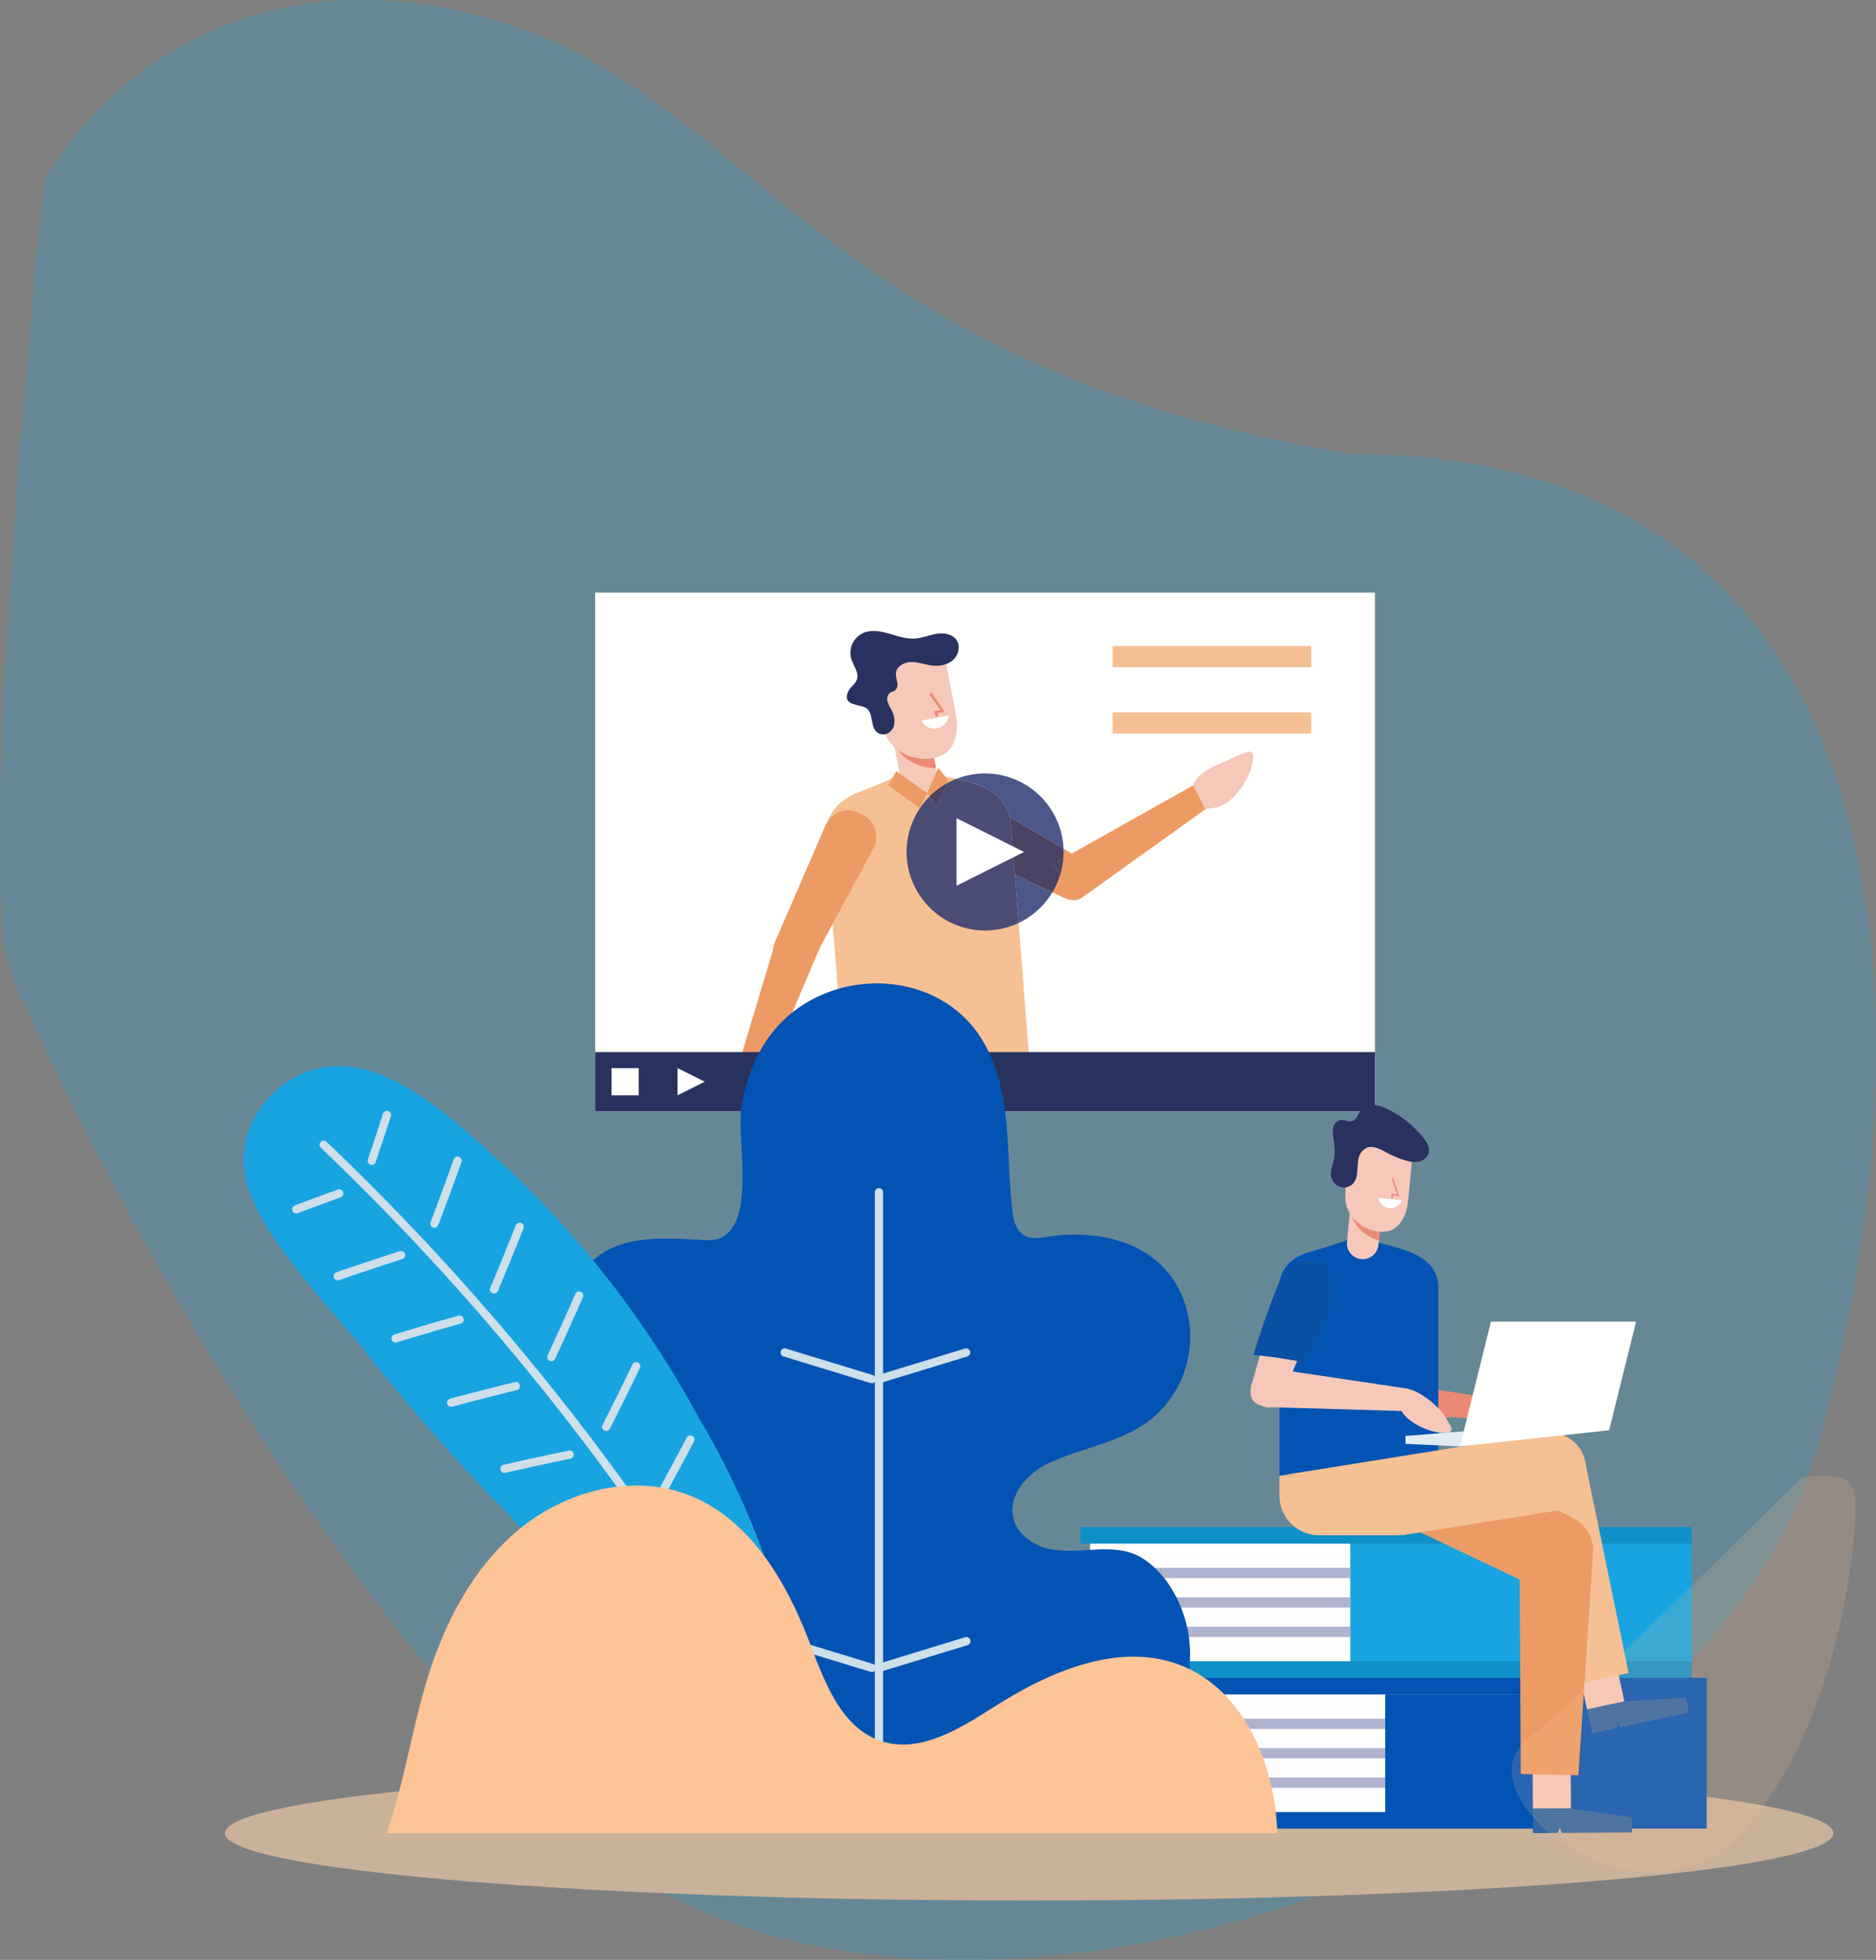 <svg xmlns="http://www.w3.org/2000/svg" width="726.17" height="758.379" viewBox="0 0 726.17 758.379">
  <rect x="0" y="0" width="726.17" height="758.379" fill="#808080" stroke="none"/>
  <g id="Group_9710" data-name="Group 9710" transform="translate(19.13 -161.443)">
    <g id="Group_3" data-name="Group 3" transform="translate(-20 132)">
      <path id="Path_2" data-name="Path 2" d="M17.964,71.193S67.457-23.638,187.733,7.848C292,35.145,314.221,143.291,524.3,177.087c212.1,0,227.86,209.886,181.072,381.105s-361.984,267-482.631,150.178S21.571,416.045,5.718,379.911,17.964,71.193,17.964,71.193Z" transform="translate(0 28)" fill="rgba(24,164,224,0.24)"/>
      <g id="Group" transform="translate(87 258)">
        <path id="Fill_17" data-name="Fill 17" d="M311.283,52.171C139.364,52.171,0,40.494,0,26.088S139.364,0,311.283,0,622.565,11.677,622.565,26.088,483.2,52.171,311.283,52.171" transform="translate(0.978 454.676)" fill="#cab19a"/>
        <path id="Fill_18" data-name="Fill 18" d="M0,45.544H132.19V0H0Z" transform="translate(436.527 368.714)" fill="#18a4e0"/>
        <path id="Fill_19" data-name="Fill 19" d="M0,45.544H100.717V0H0Z" transform="translate(335.81 368.714)" fill="#fffefd"/>
        <path id="Fill_20" data-name="Fill 20" d="M0,4.708H100.717V.728H0Z" transform="translate(335.81 377.385)" fill="#b0b3cf"/>
        <path id="Fill_21" data-name="Fill 21" d="M0,4.71H100.717V.726H0Z" transform="translate(335.81 400.16)" fill="#b0b3cf"/>
        <path id="Fill_22" data-name="Fill 22" d="M0,4.708H100.717V.728H0Z" transform="translate(335.81 388.774)" fill="#b0b3cf"/>
        <path id="Fill_23" data-name="Fill 23" d="M0,6.393H236.614V0H0Z" transform="translate(332.103 362.321)" fill="#0f90c7"/>
        <path id="Fill_24" data-name="Fill 24" d="M0,6.4H236.614V0H0Z" transform="translate(332.103 414.258)" fill="#0f90c7"/>
        <path id="Fill_25" data-name="Fill 25" d="M0,58.341H23.614V0H0Z" transform="translate(550.902 420.679)" fill="#0253b3"/>
        <path id="Fill_26" data-name="Fill 26" d="M0,45.544H166.69V0H0Z" transform="translate(341.989 427.082)" fill="#fffefd"/>
        <path id="Fill_27" data-name="Fill 27" d="M0,4.71H68.272V.726H0Z" transform="translate(381.804 435.745)" fill="#b0b3cf"/>
        <path id="Fill_28" data-name="Fill 28" d="M0,4.708H94.2V.728H0Z" transform="translate(355.875 447.131)" fill="#b0b3cf"/>
        <path id="Fill_29" data-name="Fill 29" d="M0,4.708H94.2V.728H0Z" transform="translate(355.875 458.52)" fill="#b0b3cf"/>
        <path id="Fill_30" data-name="Fill 30" d="M0,45.544H116.685V0H0Z" transform="translate(450.076 427.082)" fill="#0253b3"/>
        <path id="Fill_31" data-name="Fill 31" d="M0,6.4H236.614V0H0Z" transform="translate(333.853 420.679)" fill="#0253b3"/>
        <path id="Fill_32" data-name="Fill 32" d="M0,6.393H236.614V0H0Z" transform="translate(333.853 472.627)" fill="#0253b3"/>
        <path id="Fill_33" data-name="Fill 33" d="M0,0V23.31L12,12.867,24.005,23.31V0H0" transform="translate(310.886 381.913)" fill="#e67b5f"/>
        <path id="Fill_34" data-name="Fill 34" d="M0,200.714H301.832V0H0Z" transform="translate(144.261 0.751)" fill="#fffffe"/>
        <path id="Fill_35" data-name="Fill 35" d="M60.116,35.883l-.788,1.484c-2.446,4.626-5.9,5.039-10.522,2.6L5.034,19.324A9.466,9.466,0,0,1,1.1,6.528l.788-1.49A9.459,9.459,0,0,1,14.681,1.1L52.773,23.255c4.62,2.441,9.788,8,7.342,12.628" transform="translate(275.808 78.337)" fill="#ed9b64"/>
        <path id="Fill_36" data-name="Fill 36" d="M54.859,0l5.359,8.736L11.228,43.816,0,30.818,54.859,0" transform="translate(321.239 75.128)" fill="#ed9b64"/>
        <path id="Fill_37" data-name="Fill 37" d="M4.772,22.23l4.543-.7a14.142,14.142,0,0,0,6.136-3.789,29.47,29.47,0,0,0,5.94-8.529,23.058,23.058,0,0,0,1.576-4.882,20.482,20.482,0,0,0,.353-2.637l.005-.027A1.618,1.618,0,0,0,21.2.077c-.522.169-.967.294-1.1.348-1.734.674-3.451,1.3-5.1,2.126C10.043,5.024,1.989,7.258,0,13.059c2.217,4.072,2.554,5.094,4.772,9.171" transform="translate(375.696 62.298)" fill="#f5c8ba"/>
        <path id="Fill_38" data-name="Fill 38" d="M7.167,117.78l71.56-5.616L71.612,21.517c-.7-9.024-7.571-13.438-15.043-15.8C52.7,4.5,48.71,3.838,44.77,2.99,42.813,2.566,35.422-.608,33.938.1L28.025,2.92C22.906,5.371,17.743,7.464,12.466,9.5,5.1,12.357-.643,18.174.058,27.138L7.167,117.78" transform="translate(233.534 68.594)" fill="#f5c094"/>
        <path id="Fill_39" data-name="Fill 39" d="M11.457,24.474A7.149,7.149,0,0,0,17.125,16.1L14.033,0,0,2.7,3.092,18.8a7.146,7.146,0,0,0,8.364,5.67" transform="translate(259.451 54.498)" fill="#f5c8ba"/>
        <path id="Fill_40" data-name="Fill 40" d="M0,2.7,14.038,0l3.451,17.988C11.033,18.157,4.065,14.656,1.658,8.8A26.807,26.807,0,0,1,.38,4.681L0,2.7" transform="translate(258.707 50.638)" fill="#ea8a76"/>
        <path id="Fill_41" data-name="Fill 41" d="M27.6,42.832A8.618,8.618,0,0,0,30.451,40.7c2.609-2.99,3.212-7.4,2.929-11.226C33.234,27.458,27.832.005,27.864,0L0,5.349Q1.451,12.9,2.9,20.456c.918,4.784,1.163,9.959,3.033,14.5C9.1,42.674,20.185,46.311,27.6,42.832" transform="translate(250.837 20.913)" fill="#f5c8ba"/>
        <path id="Fill_42" data-name="Fill 42" d="M2.815,9.426l-.484-.353-.5-1.495.049-.429.364-.234L4.2,6.648,0,.7.12,0,.826.12,5.505,6.752l.054.495-.4.3-2.174.294.31.919L2.978,9.4l-.163.027" transform="translate(273.734 39.554)" fill="#ea8a76"/>
        <path id="Fill_43" data-name="Fill 43" d="M10.451.177a5.451,5.451,0,0,1-4.462,4.98A5.453,5.453,0,0,1,0,2.188L10.451.177" transform="translate(270.598 48.086)" fill="#fffffe"/>
        <path id="Fill_44" data-name="Fill 44" d="M13.442,39.957c2.1.457,4.217-1.261,4.815-3.327a8.631,8.631,0,0,0-1.011-6.2,14.1,14.1,0,0,1-1.511-3.36,3.07,3.07,0,0,1,1.13-3.278c.533-.3,1.174-.381,1.685-.718a3.183,3.183,0,0,0,.995-3.218,14.866,14.866,0,0,1-.533-3.523c.239-2.588,3.082-4.224,5.685-4.327s5.114.853,7.685,1.25c2.94.446,6.163.065,8.473-1.794s3.326-5.485,1.658-7.948C40.9,1.127,37.561.621,34.725,1.083s-5.549,1.663-8.418,1.837c-3.489.217-6.864-1.076-10.228-2.011S8.958-.585,5.844,1a8.453,8.453,0,0,0-4.12,9.676c.842,2.772,3.152,5.469,2.152,8.181C3.235,20.594,1.393,21.632.6,23.3c-2.7,5.773,4.37,4.854,6.918,6.529,3.364,2.2.918,9.051,5.918,10.128" transform="translate(241.645 15.617)" fill="#29315e"/>
        <path id="Fill_45" data-name="Fill 45" d="M5.769,60.913l-1.522-.745c-4.69-2.294-5.223-5.741-2.929-10.437L20.53,5.312A9.457,9.457,0,0,1,33.182.963L34.7,1.7a9.47,9.47,0,0,1,4.348,12.661l-20.9,38.8c-2.293,4.691-7.69,10.046-12.38,7.752" transform="translate(213.046 85.038)" fill="#ed9b64"/>
        <path id="Fill_46" data-name="Fill 46" d="M9.582,61.358,0,57.721,17.337,0,34.168,3.43,9.582,61.358" transform="translate(197.027 134.769)" fill="#ed9b64"/>
        <path id="Fill_47" data-name="Fill 47" d="M12.4,14.226,0,5.523,3.212,0l11.9,8.5L12.4,14.226" transform="translate(257.598 69.834)" fill="#ed9b64"/>
        <path id="Fill_48" data-name="Fill 48" d="M3.571,15.009,8.38,4.963,4.348,0,0,9.78l3.571,5.23" transform="translate(272.707 68.556)" fill="#ed9b64"/>
        <path id="Fill_49" data-name="Fill 49" d="M0,8.192H76.891V0H0Z" transform="translate(344.538 47.083)" fill="#f5c094"/>
        <path id="Fill_50" data-name="Fill 50" d="M0,8.187H76.891V0H0Z" transform="translate(344.538 21.419)" fill="#f5c094"/>
        <path id="Fill_51" data-name="Fill 51" d="M0,22.913H301.832V0H0Z" transform="translate(144.261 178.552)" fill="#29315e"/>
        <path id="Fill_52" data-name="Fill 52" d="M0,10.53H10.527V0H0Z" transform="translate(150.582 184.743)" fill="#fffffe"/>
        <path id="Fill_53" data-name="Fill 53" d="M0,10.53V0L10.533,5.262,0,10.53" transform="translate(176.13 184.743)" fill="#fffffe"/>
        <path id="Fill_54" data-name="Fill 54" d="M24.027,57.852h0L22.554,39.129,37.1,45.99A30.53,30.53,0,0,1,24.029,57.851ZM41.38,29.089h0L20.668,17.042a15.314,15.314,0,0,0-5.413-8.723A27.6,27.6,0,0,0,5.962,3.588C3.819,2.911,1.65,2.419,0,2.065a30.416,30.416,0,0,1,32.083,6.41,30.22,30.22,0,0,1,9.3,20.612Z" transform="translate(284.141 70.725)" fill="#4d588a"/>
        <path id="Fill_55" data-name="Fill 55" d="M16.435,28.948,1.886,22.087.337,2.343A16.652,16.652,0,0,0,0,0L20.712,12.047c.022.429.027.859.027,1.294,0,.832-.033,1.658-.1,2.473l-4.212,2.365,3.12,3.615a30.457,30.457,0,0,1-3.114,7.154" transform="translate(304.81 87.767)" fill="#4a4263"/>
        <path id="Fill_56" data-name="Fill 56" d="M3.731,5.98.611,2.365,4.823,0A30.164,30.164,0,0,1,3.731,5.98" transform="translate(320.628 103.581)" fill="#4a4263"/>
        <path id="Fill_57" data-name="Fill 57" d="M30.38,58.7A30.384,30.384,0,0,1,8.832,6.9l2.647,3.876,4.38-9.155A30.3,30.3,0,0,1,19.342,0c2.005.429,4,.9,5.962,1.522C32.1,3.664,38.391,7.513,40.011,14.977a16.652,16.652,0,0,1,.337,2.343L43.37,55.786A30.207,30.207,0,0,1,30.38,58.7" transform="translate(264.799 72.791)" fill="#4b4c74"/>
        <path id="Fill_58" data-name="Fill 58" d="M2.647,9.155,0,5.279A30.562,30.562,0,0,1,7.027,0L2.647,9.155" transform="translate(273.63 74.411)" fill="#4a4263"/>
        <path id="Fill_59" data-name="Fill 59" d="M0,26.132V0L26.13,13.069,0,26.132" transform="translate(284.136 88.039)" fill="#fffffe"/>
        <path id="Fill_60" data-name="Fill 60" d="M174.917,202.958c.462-7.257,6.821-13.879,13.728-17.178,14.19-6.784,31.2-8.3,42.9-19.8a41.263,41.263,0,0,0,9.516-43.843c-8.245-21.478-31.658-27.377-52.7-24.077-2.685.419-5.538.989-8.033-.082-3.212-1.375-4.8-5.056-5.266-8.518-2.995-22.5.44-47.012-11.734-67.376C149.851-.453,119.694-5.824,97.118,6.353,81.02,15.046,72.9,30.267,69.976,47.826,68.036,59.465,75.7,91.4,62.341,98.279c-2.212,1.142-4.821,1.169-7.3,1.017C32.591,97.888,12.3,97.181,2.726,122.138a40.894,40.894,0,0,0,23.516,52.829l31.185,11.976a17.186,17.186,0,0,1,11.027,16.048c0,22.2-21.652,14.232-35.011,13.993-14.326-.261-25.277,13.161-29.853,25.5-11.864,32.035,12.658,54.264,39.62,66.528,33.554,15.265,71.511,20.271,107.957,15.161,30.326-4.246,78.734-16.64,90.12-49.714a48.042,48.042,0,0,0-1.674-34.237c-3.054-7.094-7.821-13.612-14.332-17.76-10.815-6.888-25.1-.875-36.739-3.784-5.951-1.495-11.636-5.6-13.212-11.536a13,13,0,0,1-.413-4.186" transform="translate(130.866 151.975)" fill="#0253b3"/>
        <path id="Fill_61" data-name="Fill 61" d="M35.435,13.537l-.467-.071L1.131,3.126A1.6,1.6,0,0,1,2.066.071L35.9,10.411a1.6,1.6,0,0,1-.467,3.126" transform="translate(215.923 293.156)" fill="#cedfea"/>
        <path id="Fill_62" data-name="Fill 62" d="M35.435,13.544l-.467-.071L1.131,3.134a1.6,1.6,0,0,1-1.06-2A1.585,1.585,0,0,1,2.066.073L35.9,10.418a1.6,1.6,0,0,1-.467,3.126" transform="translate(215.923 404.889)" fill="#cedfea"/>
        <path id="Fill_63" data-name="Fill 63" d="M1.6,13.539a1.6,1.6,0,0,1-.467-3.126L34.966.074A1.6,1.6,0,0,1,35.9,3.129L2.064,13.468l-.467.071" transform="translate(252.501 293.154)" fill="#cedfea"/>
        <path id="Fill_64" data-name="Fill 64" d="M1.6,13.544a1.6,1.6,0,0,1-.467-3.126L34.966.073A1.6,1.6,0,0,1,35.9,3.134L2.064,13.473l-.467.071" transform="translate(252.501 404.889)" fill="#cedfea"/>
        <path id="Fill_65" data-name="Fill 65" d="M2.717,231.45a1.6,1.6,0,0,1-1.6-1.6V1.6a1.6,1.6,0,1,1,3.2,0V229.852a1.6,1.6,0,0,1-1.6,1.6" transform="translate(251.38 231.174)" fill="#cedfea"/>
        <path id="Fill_66" data-name="Fill 66" d="M3.408,18.967l14.424-3.1L14.424,0,0,3.1,3.408,18.967" transform="translate(524.793 413.938)" fill="#f5c8ba"/>
        <path id="Fill_67" data-name="Fill 67" d="M38.223,0l1.234,5.719L12.891,11.438q-.709-1.125-1.418-2.24c.005.848.011,1.691.016,2.539l-9.5,2.044L0,4.545l14.424-3.1L38.223,0" transform="translate(528.201 428.36)" fill="#2f65a2"/>
        <path id="Fill_68" data-name="Fill 68" d="M19.478,90.567l21.788-4.691L24.375,3.8,0,0,19.478,90.567" transform="translate(503.016 332.917)" fill="#f5c094"/>
        <path id="Fill_69" data-name="Fill 69" d="M54.375,7.959l-.962,8.725L0,15.151,1.092,0,54.375,7.959" transform="translate(430.668 303.491)" fill="#ea8a76"/>
        <path id="Fill_70" data-name="Fill 70" d="M.092,16.309l14.75-.082L14.75,0,0,.087.092,16.309" transform="translate(507.125 454.992)" fill="#f5c8ba"/>
        <path id="Fill_71" data-name="Fill 71" d="M38.342,3.463l.033,5.849-27.168.152c-.31-.821-.625-1.653-.935-2.479-.168.832-.337,1.663-.505,2.49l-9.717.06L0,.082,14.75,0,38.342,3.463" transform="translate(507.217 471.219)" fill="#2f65a2"/>
        <path id="Fill_72" data-name="Fill 72" d="M89,59.4l1.071-2.24a13.954,13.954,0,0,0-6.6-18.586L8.3.6c-6.946-3.305-2.571,7.9-5.88,14.852L1.354,17.7a13.952,13.952,0,0,0,6.6,18.581L70.419,66A13.933,13.933,0,0,0,89,59.4" transform="translate(439.092 320.171)" fill="#ed9b64"/>
        <path id="Fill_73" data-name="Fill 73" d="M.495,91.453l22.283.435,5.69-86.1L0,0,.495,91.453" transform="translate(502.043 366.458)" fill="#ed9b64"/>
        <path id="Fill_74" data-name="Fill 74" d="M0,92.874H61.457V19.627c0-7.29-5.565-11.275-11.788-13.639-3.217-1.223-6.582-2-9.886-2.93C38.141,2.59,32.043-.427,30.728.051L25.495,1.943c-4.538,1.642-9.082,3-13.728,4.311C5.293,8.075,0,12.386,0,19.627V92.874" transform="translate(409.125 249.589)" fill="#0253b3"/>
        <path id="Fill_75" data-name="Fill 75" d="M15.364,23.049H46.092A15.364,15.364,0,0,0,61.457,7.687V0H0V7.687A15.36,15.36,0,0,0,15.364,23.049" transform="translate(409.125 342.463)" fill="#f5c094"/>
        <path id="Fill_76" data-name="Fill 76" d="M118.837,14.878l-.277-2.468A13.937,13.937,0,0,0,103.174.086L0,16.628S21.245,15.438,22.1,23.1l.272,2.468c.848,7.654,18.451,14.781,26.1,13.933l58.049-9.225a13.944,13.944,0,0,0,12.321-15.4" transform="translate(409.125 325.835)" fill="#f5c094"/>
        <path id="Fill_77" data-name="Fill 77" d="M5.539,20.652h0a6.115,6.115,0,0,0,6.674-5.5L13.55,1.169,1.37,0,.028,13.982a6.113,6.113,0,0,0,5.511,6.67" transform="translate(435.244 237.991)" fill="#f5c8ba"/>
        <path id="Fill_78" data-name="Fill 78" d="M.211,0,12.4,1.174,10.9,16.787C5.548,15.368.667,10.813.1,5.42A23.238,23.238,0,0,1,.048,1.729L.211,0" transform="translate(436.724 234.636)" fill="#ea8a76"/>
        <path id="Fill_79" data-name="Fill 79" d="M16.014,37.444a7.367,7.367,0,0,0,2.859-1.06c2.864-1.827,4.418-5.306,5.109-8.518.37-1.7,2.543-25.545,2.571-25.545L2.367,0Q1.739,6.556,1.111,13.107C.715,17.265-.334,21.571.106,25.751c.75,7.105,8.978,12.77,15.908,11.693" transform="translate(434.622 210.505)" fill="#f5c8ba"/>
        <path id="Fill_80" data-name="Fill 80" d="M1.59,8.094l-.272-.261L1.269,6.485l.092-.212.217-.065L3.514,6.5,1.41.342,1.579,0l.342.174L4.166,6.752l-.049.261L3.872,7.1,1.823,6.79l.033,1.022L1.6,8.094H1.59" transform="translate(451.177 227.124)" fill="#ea8a76"/>
        <path id="Fill_81" data-name="Fill 81" d="M9.076,1.634a4.685,4.685,0,0,1-4.87,3.017A4.683,4.683,0,0,1,0,.764l9.076.87" transform="translate(447.44 234.231)" fill="#fffffe"/>
        <path id="Fill_82" data-name="Fill 82" d="M4.962,54.159,3.6,53.681C-.619,52.191-.57,48.19.919,43.972l11.1-38.559A8.1,8.1,0,0,1,22.353.466l1.359.478a8.1,8.1,0,0,1,4.951,10.334l-15.527,37C11.647,52.5,9.18,55.648,4.962,54.159" transform="translate(397.913 261.471)" fill="#f5c8ba"/>
        <path id="Fill_83" data-name="Fill 83" d="M54.37,7.959l-.962,8.73L0,15.151,1.087,0,54.37,7.959" transform="translate(403.967 300.762)" fill="#f5c8ba"/>
        <path id="Fill_84" data-name="Fill 84" d="M0,4.055,1.2,7.812A12.134,12.134,0,0,0,5.212,12.5a25.446,25.446,0,0,0,7.995,3.909,20.147,20.147,0,0,0,4.337.685,17.674,17.674,0,0,0,2.277-.043l.022-.005a1.378,1.378,0,0,0,1.06-2l-.435-.886c-.8-1.375-1.554-2.751-2.467-4.039C15.255,6.257,8.793.924,3.625,0,.467,2.419,3.163,1.642,0,4.055" transform="translate(454.712 308.721)" fill="#f5c8ba"/>
        <path id="Fill_85" data-name="Fill 85" d="M27.625,1.564c3.2,5.942,3.033,13.248,1.049,19.706s-5.62,12.259-9.223,17.972C13,38.122,6.527,37.035,0,36.464,2.543,28.081,5.609,19.22,8.859,11.088c1.234-3.1,2.582-6.268,4.967-8.595,3.522-3.452,9.272-2.881,13.8-.93" transform="translate(399.038 259.248)" fill="#0a50a4"/>
        <path id="Fill_86" data-name="Fill 86" d="M0,4.257,21.087,5.262l4.8-5.088L0,1.212V4.257" transform="translate(457.913 325.872)" fill="#e0ebf2"/>
        <path id="Fill_87" data-name="Fill 87" d="M25.495,4.265H0V3.215L25.495,1.171V4.265" transform="translate(457.913 323.868)" fill="#e0ebf2"/>
        <path id="Fill_88" data-name="Fill 88" d="M0,48.284l57.728-6.268L68.163,0H11.995L0,48.284" transform="translate(479 282.85)" fill="#fffffe"/>
        <path id="Fill_89" data-name="Fill 89" d="M36.756,20.5a4.154,4.154,0,0,0,1.06-1.718c.647-2.136-.647-4.344-2.033-6.083A40.023,40.023,0,0,0,21.892,1.613a13.733,13.733,0,0,0-5.255-1.6,6.02,6.02,0,0,0-4.962,1.935c-1.033,1.267-1.4,3.245-2.9,4.088-1.7.962-3.462-.511-5.217-.147A3.689,3.689,0,0,0,.946,8.712,10.262,10.262,0,0,0,.99,12.741a23.666,23.666,0,0,1,.348,7.79C.914,22.76-.206,24.912.033,27.163a5.422,5.422,0,0,0,3.505,4.507,4.906,4.906,0,0,0,5.4-1.609A6.9,6.9,0,0,0,10.093,26.9c.283-1.914.179-3.865.565-5.757a6.065,6.065,0,0,1,3.185-4.55c2.217-.924,4.7.239,6.832,1.354A41.849,41.849,0,0,0,29.24,21.6a10.2,10.2,0,0,0,4.946.294A5.565,5.565,0,0,0,36.756,20.5" transform="translate(429.016 198.988)" fill="#29315e"/>
        <path id="Fill_90" data-name="Fill 90" d="M122.206,60.1a383.638,383.638,0,0,1,54.185,76.427c11.2,18.184,49.533,92.04,22.647,107.016-27.543,14.906-86.44-61.749-102.75-76.291q-25.28-26.615-48.065-55.27C34.472,94.364,8.76,68.809,1.684,47.086c-5.951-18.641,4.462-37.341,21.9-44.5,24.8-10.2,50.728,11.943,69.739,29.018a382.959,382.959,0,0,1,28.88,28.5" transform="translate(8.223 183.963)" fill="#18a4e0"/>
        <path id="Fill_91" data-name="Fill 91" d="M145.551,177.246a1.6,1.6,0,0,1-1.348-.734A955.464,955.464,0,0,0,.5,2.756,1.6,1.6,0,0,1,2.7.44a958.959,958.959,0,0,1,144.19,174.338,1.6,1.6,0,0,1-.478,2.213l-.859.256" transform="translate(37.471 212.713)" fill="#cedfea"/>
        <path id="Fill_92" data-name="Fill 92" d="M1.6,8.7A1.6,1.6,0,0,1,1.241,5.55C9.562,3.637,18.062,1.778,26.513.027A1.62,1.62,0,0,1,28.4,1.272,1.594,1.594,0,0,1,27.16,3.159c-8.424,1.75-16.908,3.6-25.2,5.5L1.6,8.7" transform="translate(107.525 332.705)" fill="#cedfea"/>
        <path id="Fill_93" data-name="Fill 93" d="M1.6,26.538l-.728-.179a1.59,1.59,0,0,1-.7-2.142C4.028,16.639,7.914,8.794,11.719.9a1.6,1.6,0,1,1,2.875,1.392C10.778,10.2,6.887,18.068,3.017,25.657a1.579,1.579,0,0,1-1.418.881" transform="translate(146.912 298.633)" fill="#cedfea"/>
        <path id="Fill_94" data-name="Fill 94" d="M1.6,9.605a1.6,1.6,0,0,1-.413-3.142Q13.65,3.145,26.245.054a1.576,1.576,0,0,1,1.929,1.169A1.592,1.592,0,0,1,27,3.153Q14.446,6.235,2.006,9.551L1.6,9.605" transform="translate(86.907 306.199)" fill="#cedfea"/>
        <path id="Fill_95" data-name="Fill 95" d="M1.6,26.941l-.674-.152a1.6,1.6,0,0,1-.777-2.12C3.789,16.829,7.392,8.86,10.854.956a1.6,1.6,0,1,1,2.924,1.288C10.305,10.159,6.7,18.161,3.05,26.016a1.61,1.61,0,0,1-1.451.924" transform="translate(125.689 271.239)" fill="#cedfea"/>
        <path id="Fill_96" data-name="Fill 96" d="M1.6,10.477a1.6,1.6,0,0,1-.467-3.131C9.4,4.823,17.743,2.366,25.944.05a1.617,1.617,0,0,1,1.973,1.1,1.6,1.6,0,0,1-1.1,1.973c-8.179,2.31-16.505,4.757-24.75,7.279l-.467.071" transform="translate(65.387 280.478)" fill="#cedfea"/>
        <path id="Fill_97" data-name="Fill 97" d="M1.6,27.3l-.62-.13a1.594,1.594,0,0,1-.853-2.093c3.332-7.9,6.647-16,9.853-24.071a1.6,1.6,0,1,1,2.967,1.174c-3.212,8.1-6.533,16.216-9.88,24.142A1.6,1.6,0,0,1,1.6,27.3" transform="translate(103.521 244.66)" fill="#cedfea"/>
        <path id="Fill_98" data-name="Fill 98" d="M1.6,11.355a1.6,1.6,0,0,1-.522-3.1C9.1,5.479,17.359,2.728,25.62.081A1.594,1.594,0,1,1,26.6,3.114C18.354,5.767,10.115,8.507,2.115,11.263l-.516.092" transform="translate(42.988 255.518)" fill="#cedfea"/>
        <path id="Fill_99" data-name="Fill 99" d="M1.6,27.644l-.571-.109a1.592,1.592,0,0,1-.924-2.06C3.166,17.43,6.193,9.216,9.089,1.061A1.6,1.6,0,0,1,12.1,2.132C9.193,10.308,6.16,18.544,3.089,26.611A1.6,1.6,0,0,1,1.6,27.644" transform="translate(80.421 218.892)" fill="#cedfea"/>
        <path id="Fill_100" data-name="Fill 100" d="M1.595,7.8a1.6,1.6,0,0,1-.3-3.164C9.47,3.061,18.035,1.507,26.752.022a1.6,1.6,0,0,1,.533,3.153C18.589,4.66,10.051,6.2,1.9,7.769l-.3.033" transform="translate(127.226 359.929)" fill="#cedfea"/>
        <path id="Fill_101" data-name="Fill 101" d="M1.592,26.115l-.772-.2A1.6,1.6,0,0,1,.2,23.744C4.337,16.281,8.494,8.578,12.56.858a1.6,1.6,0,0,1,2.826,1.484C11.31,10.083,7.141,17.808,2.994,25.294a1.607,1.607,0,0,1-1.4.821" transform="translate(167.169 326.791)" fill="#cedfea"/>
        <path id="Fill_102" data-name="Fill 102" d="M1.594,5.753A1.6,1.6,0,0,1,1.36,2.578Q10.2,1.232,19.078.017a1.6,1.6,0,0,1,.429,3.164Q10.646,4.4,1.839,5.731l-.245.022" transform="translate(151.879 385.435)" fill="#cedfea"/>
        <path id="Fill_103" data-name="Fill 103" d="M1.6,19.37.78,19.141a1.589,1.589,0,0,1-.554-2.185Q5.011,8.932,9.693.8A1.6,1.6,0,1,1,12.46,2.393q-4.7,8.154-9.489,16.2A1.6,1.6,0,0,1,1.6,19.37" transform="translate(184.415 359.521)" fill="#cedfea"/>
        <path id="Fill_104" data-name="Fill 104" d="M1.6,9.385A1.6,1.6,0,0,1,1.032,6.3Q9.4,3.134,17.825.1A1.6,1.6,0,0,1,18.912,3.1Q10.5,6.143,2.162,9.282l-.565.1" transform="translate(26.93 231.606)" fill="#cedfea"/>
        <path id="Fill_105" data-name="Fill 105" d="M1.6,20.993l-.516-.082a1.6,1.6,0,0,1-.995-2.028q3-8.847,5.886-17.776a1.6,1.6,0,0,1,3.038.979q-2.886,8.945-5.9,17.825A1.6,1.6,0,0,1,1.6,20.993" transform="translate(56.185 201.183)" fill="#cedfea"/>
        <path id="Fill_106" data-name="Fill 106" d="M344.842,134.5c-.092-2.109-.228-4.218-.429-6.322-2.342-23.9-13.9-49.083-36.082-58.27-23.9-9.9-51.071,1.712-72.913,15.58-13.37,8.491-28.8,18.347-43.859,13.438-15.614-5.088-22.06-23.1-27.9-38.455-9.011-23.713-23.3-47.849-46.995-56.895-21.576-8.241-46.94-1.566-64.859,13S22.63,52.549,15.848,74.63C10.19,93.026,7.321,112.2,1.37,130.5c-.435,1.332-.9,2.675-1.37,4H344.842" transform="translate(63.478 346.26)" fill="#fcc497"/>
      </g>
    </g>
    <path id="Path_3" data-name="Path 3" d="M111.949,1.434S31.661,81.558,5.577,102.968s45.648,79.124,84.639,34.591S134.929,16.123,132.53,6.531,111.949,1.434,111.949,1.434Z" transform="translate(566 732)" fill="rgba(252,196,151,0.16)"/>
  </g>
</svg>
